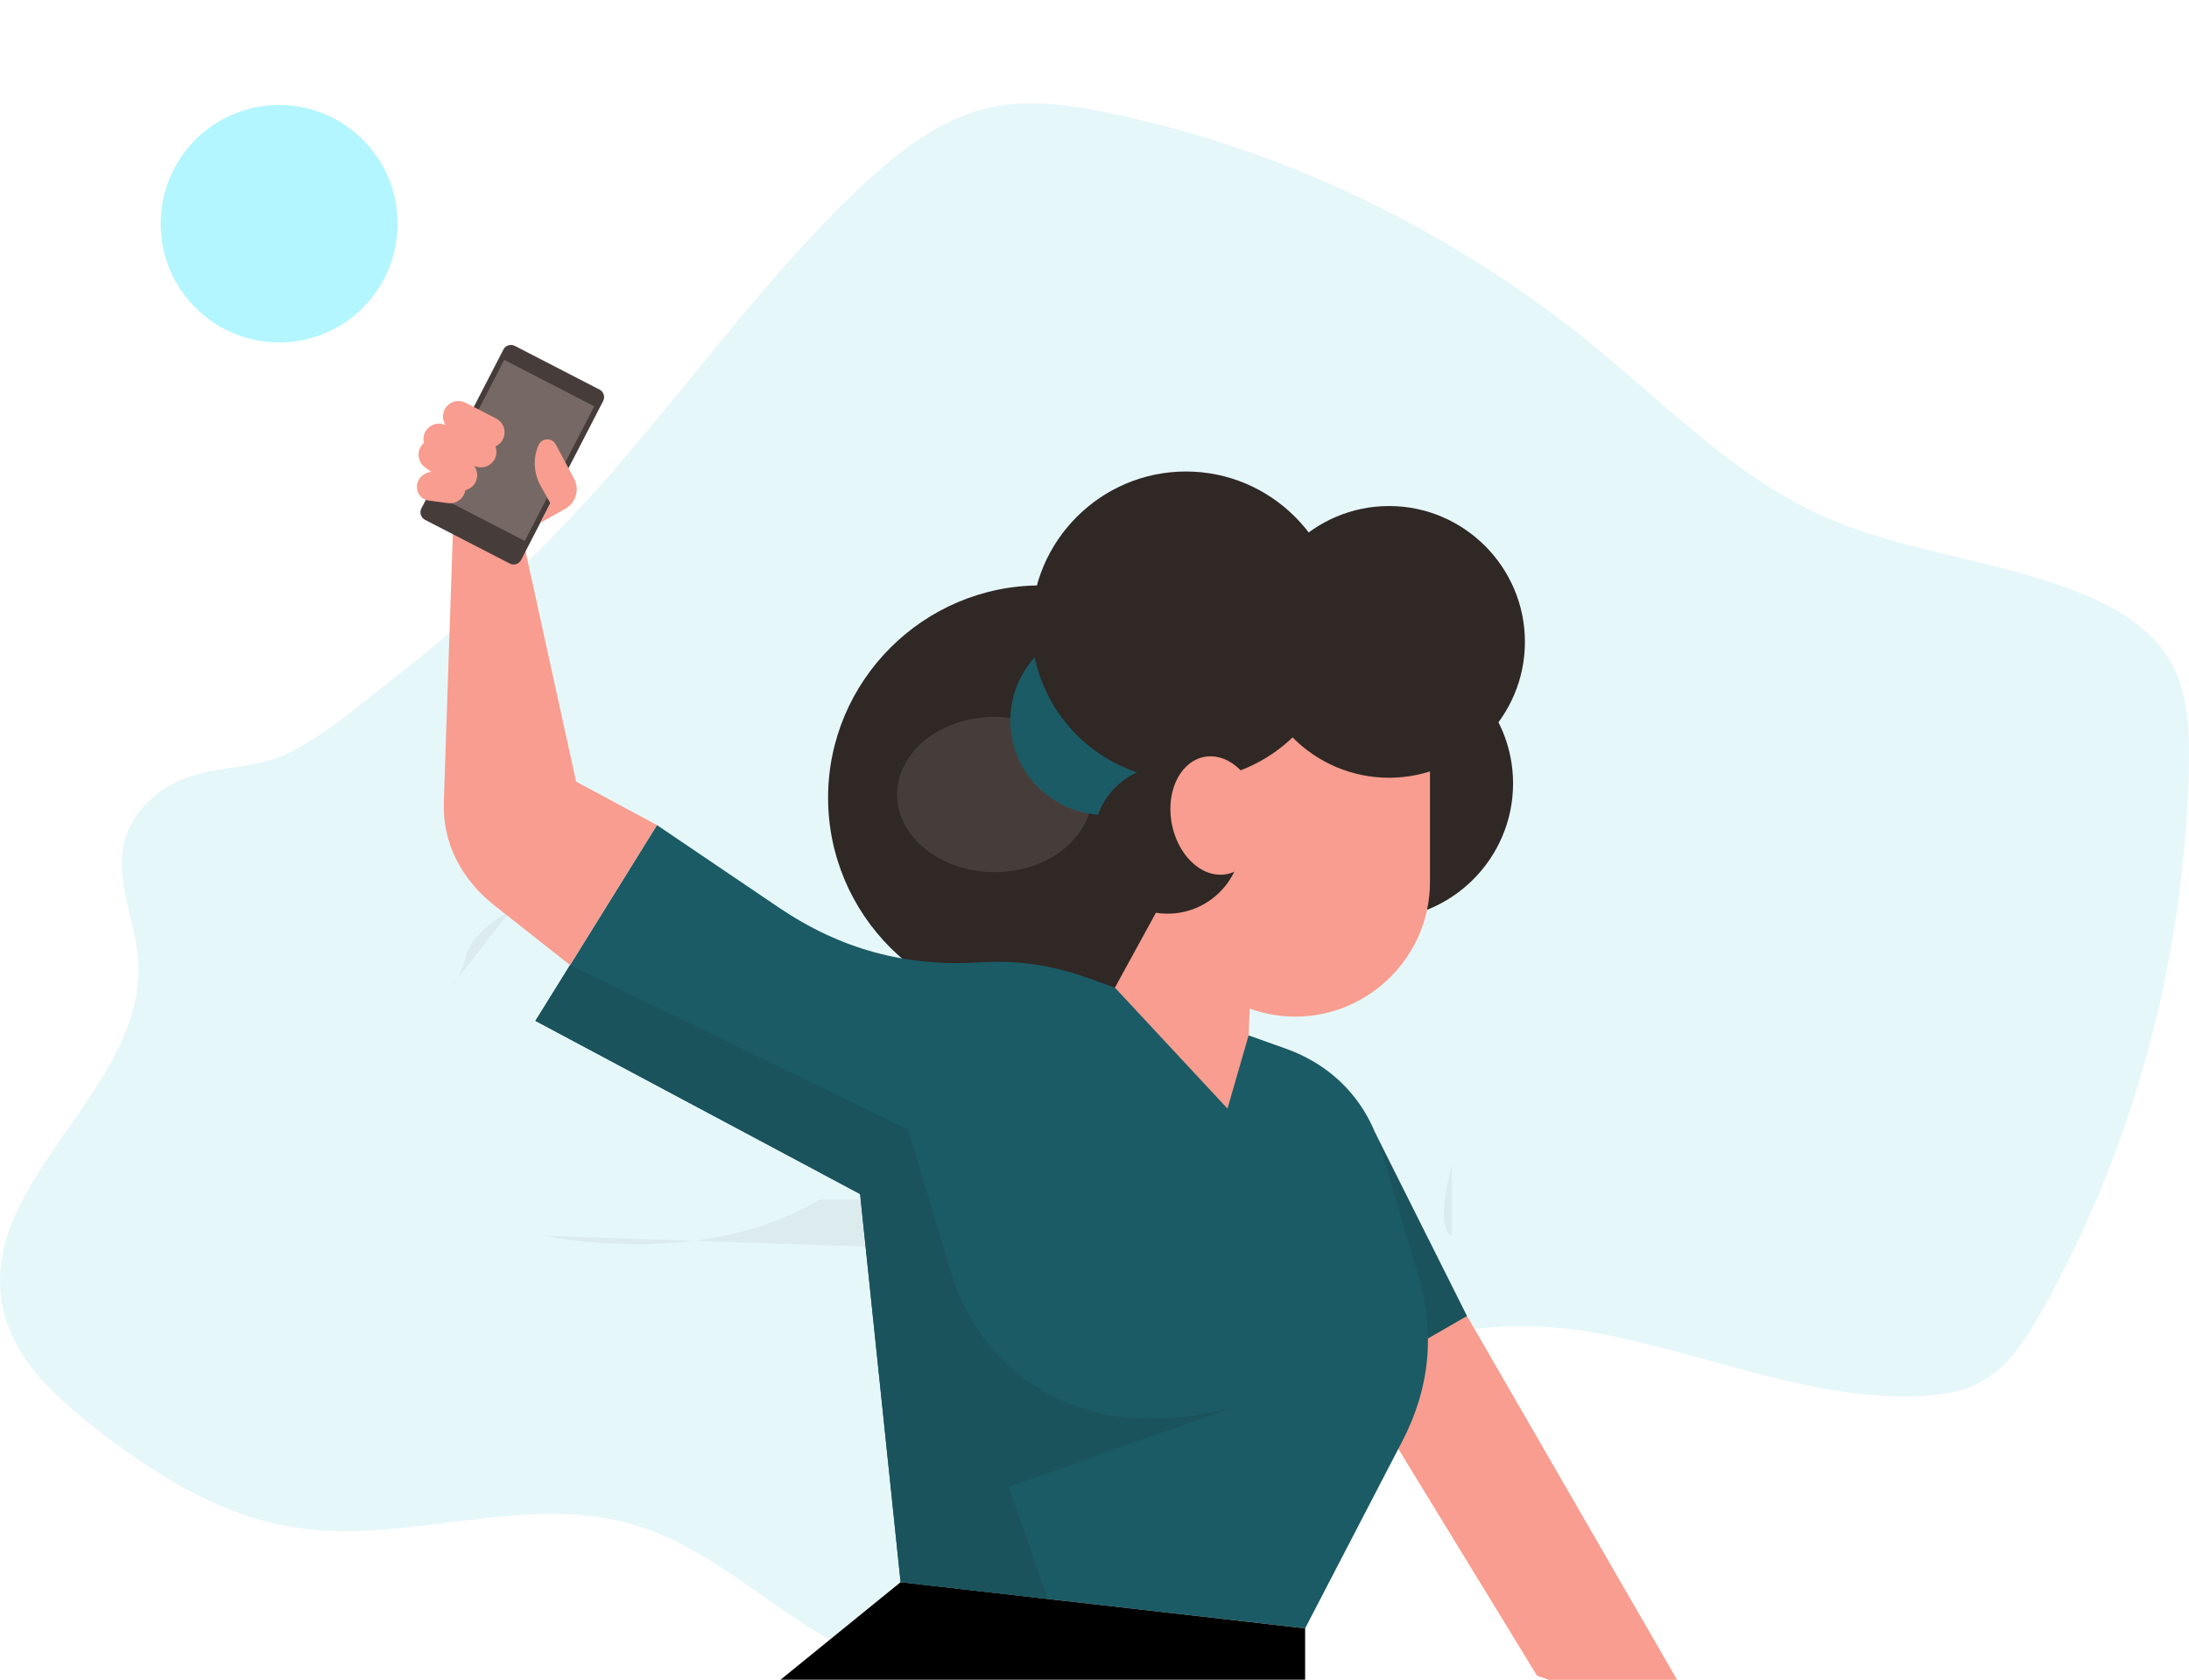 <svg width="271" height="208" viewBox="0 0 271 208" fill="none" xmlns="http://www.w3.org/2000/svg">
<g clip-path="url(#clip0_185_10)">
<path opacity="0.1" d="M23.534 96.136C19.784 97.363 16.284 100.333 15.339 104.453C14.266 109.187 16.736 113.97 17.089 118.824C18.241 134.755 -2.694 145.996 0.291 161.651C1.479 167.865 6.274 172.446 11.001 176.215C18.569 182.254 26.964 187.586 36.251 189.093C50.361 191.38 65.106 184.653 78.824 188.906C89.886 192.334 98.351 202.387 109.339 206.097C117.704 208.922 126.711 207.807 135.409 206.665C140.086 206.051 145.001 205.34 148.784 202.297C155.826 196.632 156.251 185.447 160.961 177.43C168.229 165.055 184.164 162.638 197.526 165.043C210.889 167.447 223.856 173.375 237.394 172.874C240.286 172.772 243.254 172.343 245.774 170.808C248.841 168.94 250.916 165.651 252.749 162.395C264.169 142.109 270.531 118.511 270.984 94.756C271.061 90.651 270.929 86.368 269.146 82.734C266.896 78.148 262.396 75.411 257.896 73.563C247.126 69.15 235.229 68.436 224.671 63.427C214.489 58.601 206.239 50.133 197.374 42.89C179.791 28.501 159.124 18.543 137.494 14.023C132.401 12.958 127.116 12.197 122.056 13.427C116.226 14.844 111.201 18.779 106.684 23.012C94.661 34.282 85.029 48.177 73.954 60.524C66.366 68.978 58.042 76.738 49.081 83.713C44.974 86.912 40.624 90.709 36.056 93.073C31.879 95.234 27.951 94.691 23.534 96.136Z" fill="#00B1C9"/>
<path opacity="0.05" d="M63.25 112.703C63.25 112.703 58.5 115.23 57.712 118.318C56.925 121.406 56 121.97 56 121.97" fill="black"/>
<path opacity="0.05" d="M179.749 144.26C179.749 144.26 177.499 152.024 179.749 153.026V144.26Z" fill="black"/>
<path opacity="0.05" d="M67.5 153.026C67.5 153.026 87 157.284 101.5 148.518H107.75C107.75 148.518 126.5 158.035 135.5 155.28" fill="black"/>
<path opacity="0.3" d="M34.558 42.403C42.658 42.403 49.224 35.821 49.224 27.701C49.224 19.582 42.658 13 34.558 13C26.457 13 19.891 19.582 19.891 27.701C19.891 35.821 26.457 42.403 34.558 42.403Z" fill="#00E0FF"/>
<g clip-path="url(#clip1_185_10)">
<path fill-rule="evenodd" clip-rule="evenodd" d="M181.618 162.952L207.748 208.211H192.323L190.283 207.481L165.625 167.15L181.618 162.952Z" fill="#F89D8F"/>
<path fill-rule="evenodd" clip-rule="evenodd" d="M170.25 140.261L181.618 162.952L166.074 171.89L153.404 149.24L170.25 140.261Z" fill="#1A535C"/>
<mask id="mask0_185_10" style="mask-type:luminance" maskUnits="userSpaceOnUse" x="35" y="39" width="190" height="190">
<path d="M35 39H225V229H35V39Z" fill="white"/>
</mask>
<g mask="url(#mask0_185_10)">
<path fill-rule="evenodd" clip-rule="evenodd" d="M170.498 113.832C179.763 113.832 187.32 106.276 187.32 97.011C187.32 87.746 179.763 80.189 170.498 80.189C161.233 80.189 153.676 87.746 153.676 97.011C153.676 106.276 161.233 113.832 170.498 113.832Z" fill="#2F2825"/>
</g>
<mask id="mask1_185_10" style="mask-type:luminance" maskUnits="userSpaceOnUse" x="35" y="39" width="190" height="190">
<path d="M35 39H225V229H35V39Z" fill="white"/>
</mask>
<g mask="url(#mask1_185_10)">
<path fill-rule="evenodd" clip-rule="evenodd" d="M128.808 125.068C143.288 125.068 155.098 113.258 155.098 98.778C155.098 84.298 143.288 72.487 128.808 72.487C114.328 72.487 102.518 84.298 102.518 98.778C102.518 113.258 114.328 125.068 128.808 125.068Z" fill="#2F2825"/>
</g>
<mask id="mask2_185_10" style="mask-type:luminance" maskUnits="userSpaceOnUse" x="35" y="39" width="190" height="190">
<path d="M35 39H225V229H35V39Z" fill="white"/>
</mask>
<g mask="url(#mask2_185_10)">
<path fill-rule="evenodd" clip-rule="evenodd" d="M123.126 107.988C129.773 107.988 135.194 103.67 135.194 98.376C135.194 93.081 129.773 88.763 123.126 88.763C116.48 88.763 111.059 93.081 111.059 98.376C111.059 103.67 116.48 107.988 123.126 107.988Z" fill="#463D3B"/>
</g>
<mask id="mask3_185_10" style="mask-type:luminance" maskUnits="userSpaceOnUse" x="35" y="39" width="190" height="190">
<path d="M35 39H225V229H35V39Z" fill="white"/>
</mask>
<g mask="url(#mask3_185_10)">
<path fill-rule="evenodd" clip-rule="evenodd" d="M111.495 195.909L106.481 147.847L66.287 126.402L81.333 102.162L96.389 112.353C104.043 117.534 112.14 119.743 121.365 119.165C125.987 118.875 130.192 119.492 134.688 121.097L159.174 129.843C165.07 131.948 169.219 136.341 170.985 142.346L175.596 158.022C177.672 165.083 177.016 171.878 173.626 178.411L161.575 201.628L111.495 195.909Z" fill="#1B5B65"/>
</g>
<mask id="mask4_185_10" style="mask-type:luminance" maskUnits="userSpaceOnUse" x="35" y="39" width="190" height="190">
<path d="M35 39H225V229H35V39Z" fill="white"/>
</mask>
<g mask="url(#mask4_185_10)">
<path fill-rule="evenodd" clip-rule="evenodd" d="M138.028 122.29L146.529 106.759L155.201 113.132L154.581 128.202L151.963 137.268L138.028 122.29Z" fill="#F89D8F"/>
</g>
<mask id="mask5_185_10" style="mask-type:luminance" maskUnits="userSpaceOnUse" x="35" y="39" width="190" height="190">
<path d="M35 39H225V229H35V39Z" fill="white"/>
</mask>
<g mask="url(#mask5_185_10)">
<path fill-rule="evenodd" clip-rule="evenodd" d="M81.333 102.162L70.574 119.495L61.263 112.154C57.188 108.941 54.772 104.495 54.947 99.308L56.12 64.43L62.855 58.202L71.32 96.782L81.333 102.162Z" fill="#F89D8F"/>
</g>
<mask id="mask6_185_10" style="mask-type:luminance" maskUnits="userSpaceOnUse" x="35" y="39" width="190" height="190">
<path d="M35 39H225V229H35V39Z" fill="white"/>
</mask>
<g mask="url(#mask6_185_10)">
<path fill-rule="evenodd" clip-rule="evenodd" d="M63.733 42.826L74.225 48.241C74.736 48.504 74.938 49.137 74.675 49.648L64.516 69.332C64.252 69.843 63.62 70.045 63.109 69.781L52.616 64.366C52.106 64.103 51.904 63.469 52.167 62.958L62.326 43.275C62.589 42.764 63.223 42.562 63.733 42.826Z" fill="#463D3B"/>
</g>
<mask id="mask7_185_10" style="mask-type:luminance" maskUnits="userSpaceOnUse" x="35" y="39" width="190" height="190">
<path d="M35 39H225V229H35V39Z" fill="white"/>
</mask>
<g mask="url(#mask7_185_10)">
<path fill-rule="evenodd" clip-rule="evenodd" d="M62.426 44.561L73.568 50.311L64.967 66.978L53.825 61.227L62.426 44.561Z" fill="#766864"/>
</g>
<mask id="mask8_185_10" style="mask-type:luminance" maskUnits="userSpaceOnUse" x="35" y="39" width="190" height="190">
<path d="M35 39H225V229H35V39Z" fill="white"/>
</mask>
<g mask="url(#mask8_185_10)">
<path fill-rule="evenodd" clip-rule="evenodd" d="M66.888 64.736L69.986 62.998C71.297 62.264 71.781 60.611 71.075 59.285L68.81 55.035C68.591 54.624 68.184 54.389 67.719 54.407C67.254 54.423 66.865 54.688 66.677 55.113C65.971 56.713 66.041 58.556 66.939 60.172L68.134 62.322L66.888 64.736Z" fill="#F89D8F"/>
</g>
<mask id="mask9_185_10" style="mask-type:luminance" maskUnits="userSpaceOnUse" x="35" y="39" width="190" height="190">
<path d="M35 39H225V229H35V39Z" fill="white"/>
</mask>
<g mask="url(#mask9_185_10)">
<path fill-rule="evenodd" clip-rule="evenodd" d="M57.644 49.868L61.428 51.821C62.366 52.305 62.738 53.469 62.254 54.408C61.769 55.346 60.606 55.718 59.667 55.233L55.884 53.281C54.945 52.796 54.574 51.633 55.058 50.694C55.542 49.756 56.706 49.385 57.644 49.868Z" fill="#F89D8F"/>
</g>
<mask id="mask10_185_10" style="mask-type:luminance" maskUnits="userSpaceOnUse" x="35" y="39" width="190" height="190">
<path d="M35 39H225V229H35V39Z" fill="white"/>
</mask>
<g mask="url(#mask10_185_10)">
<path fill-rule="evenodd" clip-rule="evenodd" d="M54.899 52.537L60.098 54.116C61.108 54.423 61.684 55.501 61.377 56.511C61.069 57.522 59.992 58.097 58.982 57.79L53.783 56.211C52.773 55.904 52.197 54.826 52.505 53.816C52.811 52.805 53.889 52.23 54.899 52.537Z" fill="#F89D8F"/>
</g>
<mask id="mask11_185_10" style="mask-type:luminance" maskUnits="userSpaceOnUse" x="35" y="39" width="190" height="190">
<path d="M35 39H225V229H35V39Z" fill="white"/>
</mask>
<g mask="url(#mask11_185_10)">
<path fill-rule="evenodd" clip-rule="evenodd" d="M54.875 54.759L58.301 57.287C59.151 57.914 59.334 59.121 58.706 59.971C58.08 60.821 56.872 61.004 56.022 60.377L52.595 57.849C51.746 57.222 51.564 56.014 52.19 55.165C52.817 54.315 54.025 54.133 54.875 54.759Z" fill="#F89D8F"/>
</g>
<mask id="mask12_185_10" style="mask-type:luminance" maskUnits="userSpaceOnUse" x="35" y="39" width="190" height="190">
<path d="M35 39H225V229H35V39Z" fill="white"/>
</mask>
<g mask="url(#mask12_185_10)">
<path fill-rule="evenodd" clip-rule="evenodd" d="M53.741 58.447L56.137 58.762C57.116 58.891 57.773 59.792 57.598 60.765V60.766C57.422 61.739 56.477 62.429 55.499 62.3L53.103 61.985C52.124 61.856 51.467 60.955 51.642 59.982C51.818 59.009 52.762 58.318 53.741 58.447Z" fill="#F89D8F"/>
</g>
<mask id="mask13_185_10" style="mask-type:luminance" maskUnits="userSpaceOnUse" x="35" y="39" width="190" height="190">
<path d="M35 39H225V229H35V39Z" fill="white"/>
</mask>
<g mask="url(#mask13_185_10)">
<path fill-rule="evenodd" clip-rule="evenodd" d="M143.684 81.473H177.033V109.204C177.033 118.375 169.529 125.878 160.359 125.878C151.188 125.878 143.684 118.375 143.684 109.204V81.473Z" fill="#F89D8F"/>
</g>
<mask id="mask14_185_10" style="mask-type:luminance" maskUnits="userSpaceOnUse" x="35" y="39" width="190" height="190">
<path d="M35 39H225V229H35V39Z" fill="white"/>
</mask>
<g mask="url(#mask14_185_10)">
<path fill-rule="evenodd" clip-rule="evenodd" d="M171.964 96.301C181.229 96.301 188.786 88.745 188.786 79.48C188.786 70.215 181.229 62.658 171.964 62.658C162.699 62.658 155.142 70.215 155.142 79.48C155.142 88.745 162.699 96.301 171.964 96.301Z" fill="#2F2825"/>
</g>
<mask id="mask15_185_10" style="mask-type:luminance" maskUnits="userSpaceOnUse" x="35" y="39" width="190" height="190">
<path d="M35 39H225V229H35V39Z" fill="white"/>
</mask>
<g mask="url(#mask15_185_10)">
<path fill-rule="evenodd" clip-rule="evenodd" d="M136.787 100.907C143.233 100.907 148.49 95.65 148.49 89.205C148.49 82.76 143.233 77.503 136.787 77.503C130.343 77.503 125.085 82.76 125.085 89.205C125.085 95.65 130.343 100.907 136.787 100.907Z" fill="#1B5B65"/>
</g>
<mask id="mask16_185_10" style="mask-type:luminance" maskUnits="userSpaceOnUse" x="35" y="39" width="190" height="190">
<path d="M35 39H225V229H35V39Z" fill="white"/>
</mask>
<g mask="url(#mask16_185_10)">
<path fill-rule="evenodd" clip-rule="evenodd" d="M146.818 96.623C157.349 96.623 165.938 88.034 165.938 77.503C165.938 66.972 157.349 58.382 146.818 58.382C136.287 58.382 127.698 66.972 127.698 77.503C127.698 88.034 136.287 96.623 146.818 96.623Z" fill="#2F2825"/>
</g>
<mask id="mask17_185_10" style="mask-type:luminance" maskUnits="userSpaceOnUse" x="35" y="39" width="190" height="190">
<path d="M35 39H225V229H35V39Z" fill="white"/>
</mask>
<g mask="url(#mask17_185_10)">
<path fill-rule="evenodd" clip-rule="evenodd" d="M144.555 113.131C149.599 113.131 153.714 109.017 153.714 103.972C153.714 98.928 149.599 94.813 144.555 94.813C139.51 94.813 135.395 98.928 135.395 103.972C135.395 109.017 139.51 113.131 144.555 113.131Z" fill="#2F2825"/>
</g>
<mask id="mask18_185_10" style="mask-type:luminance" maskUnits="userSpaceOnUse" x="35" y="39" width="190" height="190">
<path d="M35 39H225V229H35V39Z" fill="white"/>
</mask>
<g mask="url(#mask18_185_10)">
<path fill-rule="evenodd" clip-rule="evenodd" d="M149.863 93.648C152.929 93.648 155.69 96.93 156.03 100.979C156.37 105.027 154.161 108.309 151.095 108.309C148.029 108.309 145.267 105.027 144.927 100.979C144.587 96.93 146.798 93.648 149.863 93.648Z" fill="#F89D8F"/>
</g>
<mask id="mask19_185_10" style="mask-type:luminance" maskUnits="userSpaceOnUse" x="35" y="39" width="190" height="190">
<path d="M35 39H225V229H35V39Z" fill="white"/>
</mask>
<g mask="url(#mask19_185_10)">
<path fill-rule="evenodd" clip-rule="evenodd" d="M161.575 201.628V208.211H96.352L111.495 195.909L161.575 201.628Z" fill="black"/>
</g>
<mask id="mask20_185_10" style="mask-type:luminance" maskUnits="userSpaceOnUse" x="35" y="39" width="190" height="190">
<path d="M35 39H225V229H35V39Z" fill="white"/>
</mask>
<g mask="url(#mask20_185_10)">
<path fill-rule="evenodd" clip-rule="evenodd" d="M70.574 119.495C84.53 126.29 98.487 133.085 112.443 139.88C114.218 145.795 115.993 151.71 117.767 157.625C120.898 168.066 129.841 175.07 140.729 175.607C144.604 175.799 148.48 175.366 152.355 174.36C143.202 177.609 134.049 180.859 124.896 184.109C126.502 188.736 128.109 193.364 129.717 197.99C123.643 197.297 117.57 196.603 111.495 195.909C109.824 179.889 108.153 163.868 106.481 147.847C93.083 140.699 79.685 133.55 66.287 126.401C67.716 124.1 69.145 121.797 70.574 119.495Z" fill="#1A535C"/>
</g>
</g>
</g>
<defs>
<clipPath id="clip0_185_10">
<rect width="271" height="208" fill="white"/>
</clipPath>
<clipPath id="clip1_185_10">
<rect width="190" height="190" fill="white" transform="translate(35 39)"/>
</clipPath>
</defs>
</svg>
